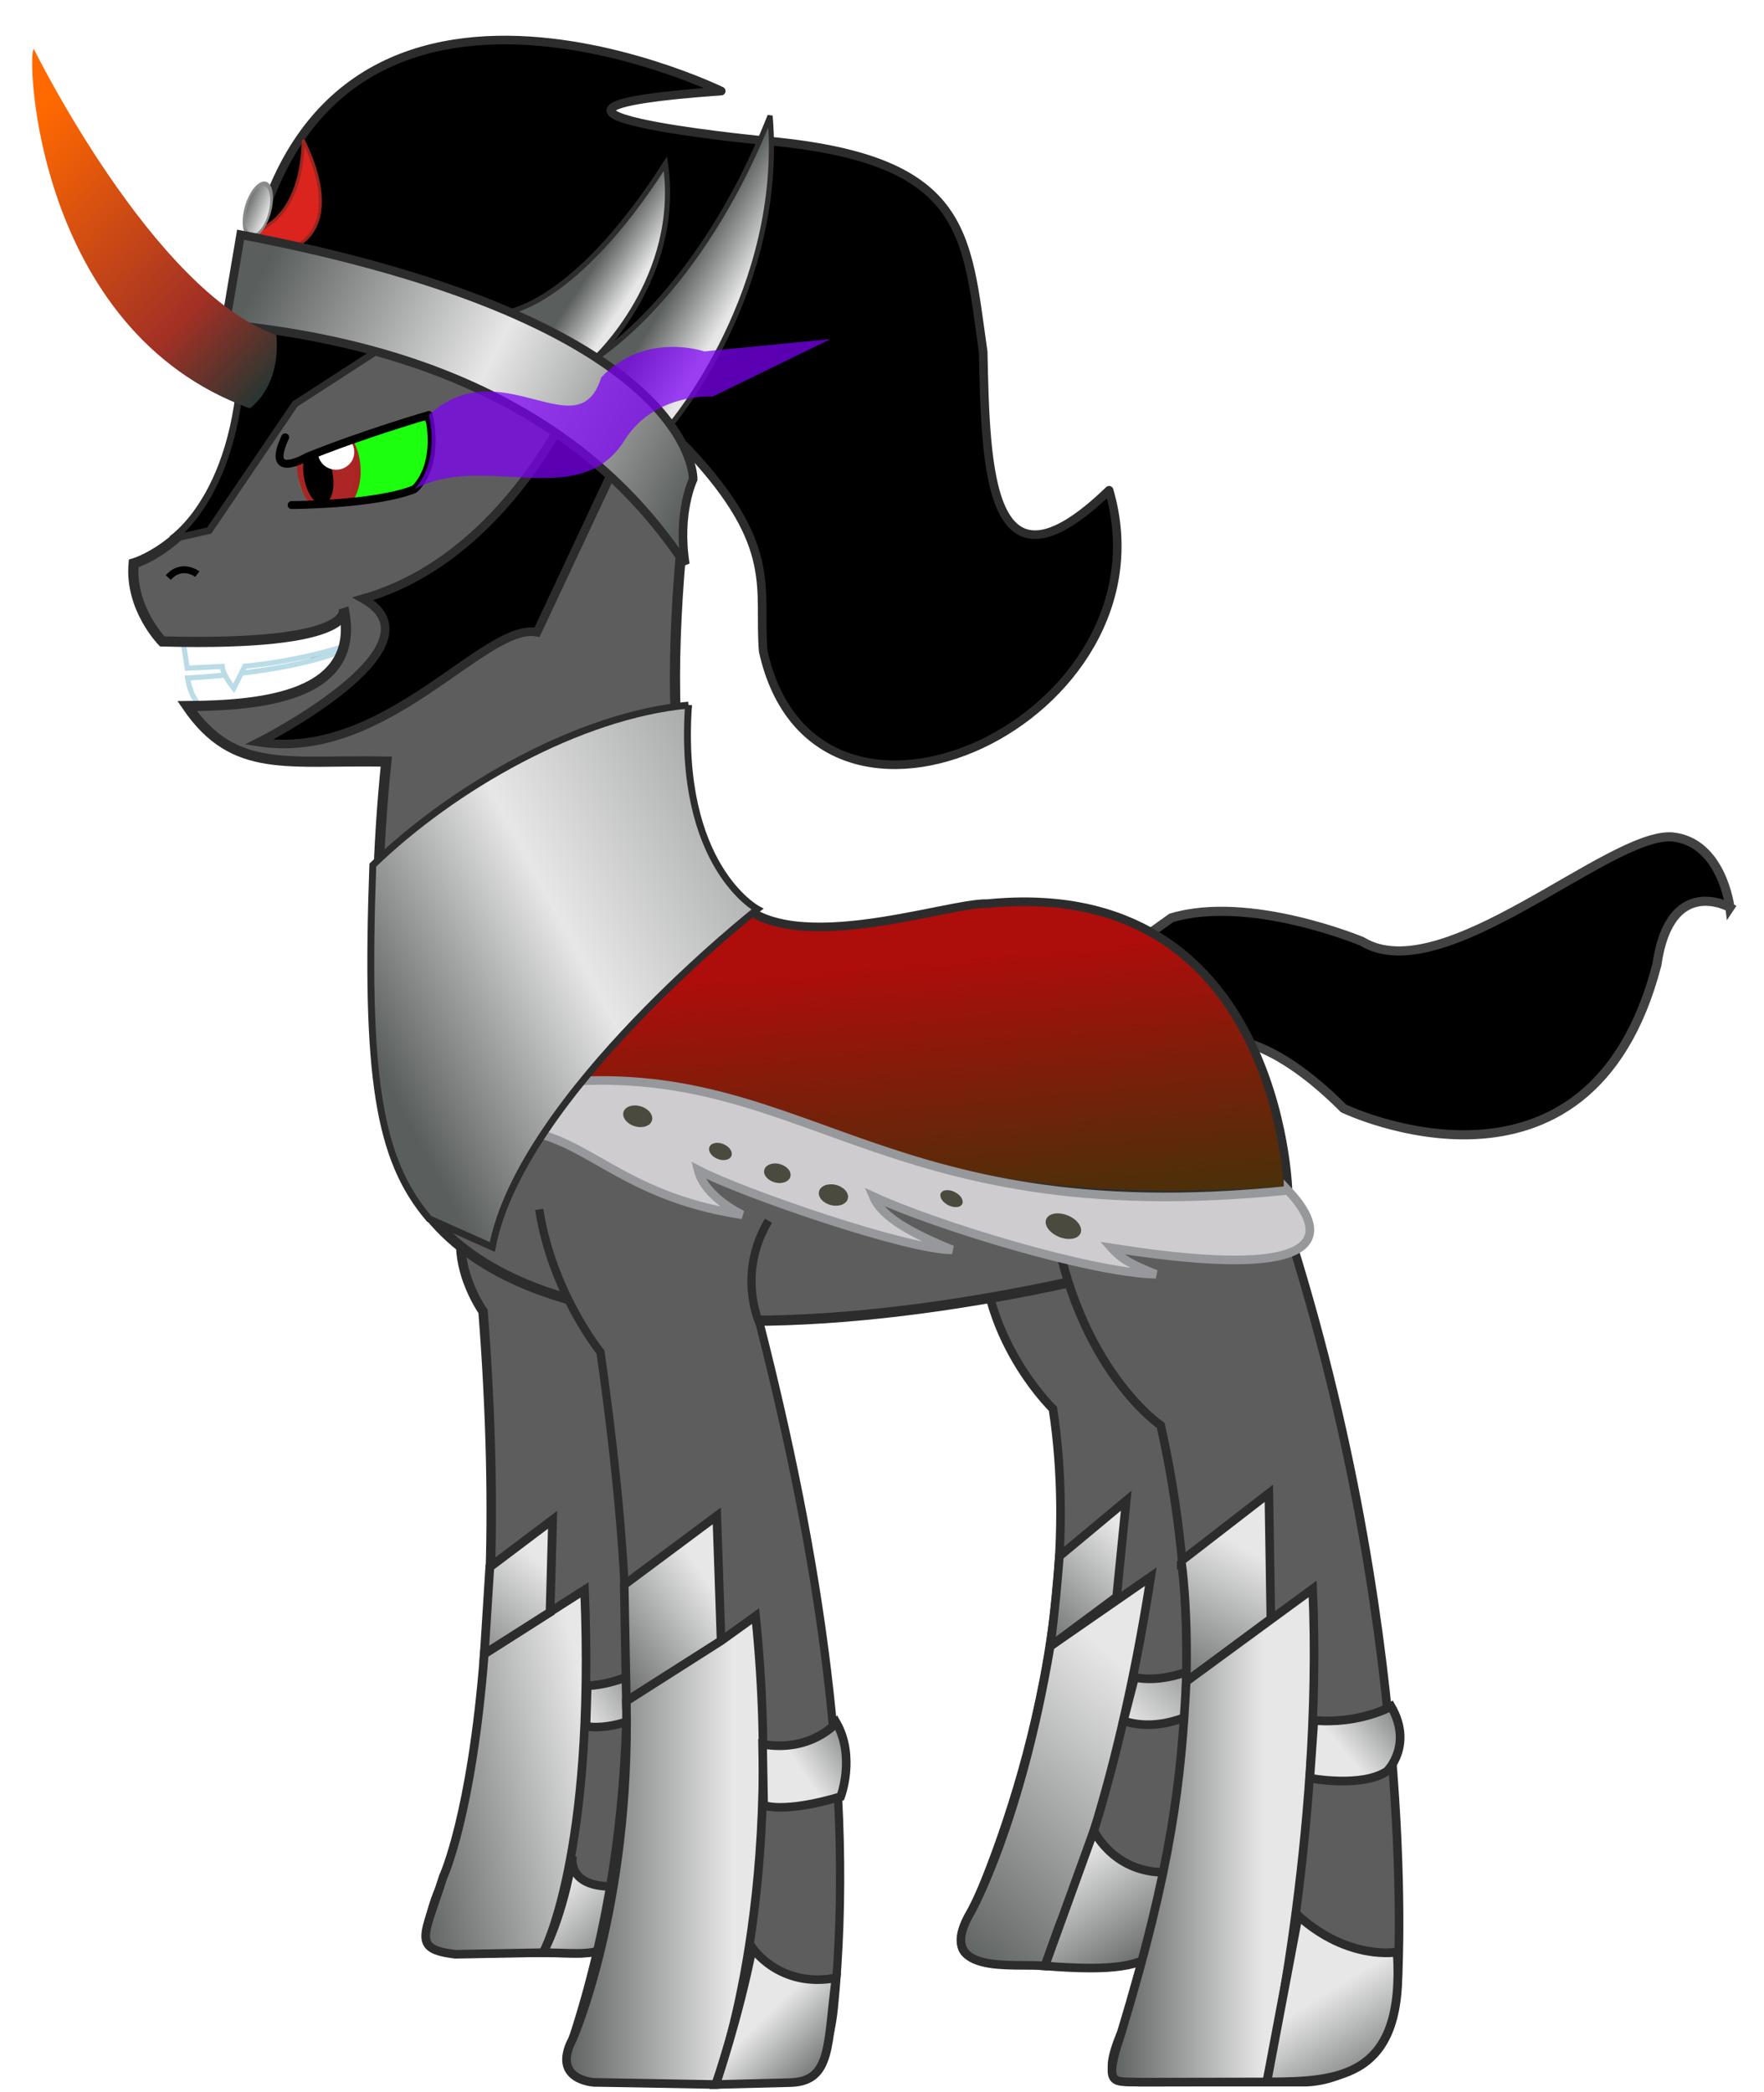 <?xml version="1.0" encoding="UTF-8" standalone="no"?>
<!-- Created with Inkscape (http://www.inkscape.org/) -->

<svg
   xmlns:osb="http://www.openswatchbook.org/uri/2009/osb"
   xmlns:dc="http://purl.org/dc/elements/1.1/"
   xmlns:cc="http://creativecommons.org/ns#"
   xmlns:rdf="http://www.w3.org/1999/02/22-rdf-syntax-ns#"
   xmlns:svg="http://www.w3.org/2000/svg"
   xmlns="http://www.w3.org/2000/svg"
   xmlns:xlink="http://www.w3.org/1999/xlink"
   xmlns:sodipodi="http://sodipodi.sourceforge.net/DTD/sodipodi-0.dtd"
   xmlns:inkscape="http://www.inkscape.org/namespaces/inkscape"
   width="1024"
   height="1214"
   viewBox="0 0 270.933 321.204"
   version="1.1"
   id="svg8"
   inkscape:version="0.92.2 2405546, 2018-03-11"
   sodipodi:docname="Sombra-SideView.svg"
   inkscape:export-filename="/home/voldracarno/Schreibtisch/Cache/Git/Mlp-Anim-02/Ponys/King-Sombra/Export/Sombra-SideView.png"
   inkscape:export-xdpi="158.15486"
   inkscape:export-ydpi="158.15486">
  <title
     id="title817">King Sombra</title>
  <defs
     id="defs2">
    <linearGradient
       inkscape:collect="always"
       id="Neck-Armor">
      <stop
         style="stop-color:#5a5e5d;stop-opacity:1"
         offset="0"
         id="stop1023" />
      <stop
         id="stop1025"
         offset="0.321"
         style="stop-color:#e7e7e7;stop-opacity:1" />
      <stop
         style="stop-color:#5a5e5d;stop-opacity:1"
         offset="1"
         id="stop1027" />
    </linearGradient>
    <linearGradient
       id="Clothes-RedPart"
       inkscape:collect="always">
      <stop
         id="stop948"
         offset="0"
         style="stop-color:#483109;stop-opacity:1" />
      <stop
         id="stop952"
         offset="1"
         style="stop-color:#ad0d0b;stop-opacity:1" />
    </linearGradient>
    <linearGradient
       id="Crone"
       inkscape:collect="always">
      <stop
         id="stop928"
         offset="0"
         style="stop-color:#5a5e5d;stop-opacity:1" />
      <stop
         style="stop-color:#e7e7e7;stop-opacity:1"
         offset="0.5"
         id="stop934" />
      <stop
         id="stop930"
         offset="1"
         style="stop-color:#5a5e5d;stop-opacity:1" />
    </linearGradient>
    <linearGradient
       inkscape:collect="always"
       id="Leg-Armor">
      <stop
         style="stop-color:#5a5e5d;stop-opacity:1"
         offset="0"
         id="stop867" />
      <stop
         style="stop-color:#e7e7e7;stop-opacity:1"
         offset="1"
         id="stop869" />
    </linearGradient>
    <linearGradient
       inkscape:collect="always"
       id="Horn">
      <stop
         style="stop-color:#283632;stop-opacity:1"
         offset="0"
         id="stop843" />
      <stop
         id="stop851"
         offset="0.299"
         style="stop-color:#a13025;stop-opacity:1" />
      <stop
         style="stop-color:#ff6900;stop-opacity:1"
         offset="1"
         id="stop845" />
    </linearGradient>
    <linearGradient
       id="linearGradient833"
       osb:paint="solid">
      <stop
         style="stop-color:#5e5d5e;stop-opacity:1;"
         offset="0"
         id="stop831" />
    </linearGradient>
    <linearGradient
       inkscape:collect="always"
       xlink:href="#Horn"
       id="linearGradient849"
       x1="36.519"
       y1="58.285"
       x2="-0.194"
       y2="17.565"
       gradientUnits="userSpaceOnUse"
       gradientTransform="rotate(-4.459,36.642,-21.919)" />
    <linearGradient
       inkscape:collect="always"
       xlink:href="#Leg-Armor"
       id="linearGradient873"
       x1="88.04"
       y1="283.647"
       x2="114.134"
       y2="283.647"
       gradientUnits="userSpaceOnUse"
       gradientTransform="translate(-1.693,0.187)" />
    <linearGradient
       inkscape:collect="always"
       xlink:href="#Leg-Armor"
       id="linearGradient881"
       x1="94.104"
       y1="259.562"
       x2="113.122"
       y2="246.744"
       gradientUnits="userSpaceOnUse"
       gradientTransform="translate(-1.693,0.187)" />
    <linearGradient
       inkscape:collect="always"
       xlink:href="#Leg-Armor"
       id="linearGradient872"
       x1="160.175"
       y1="281.538"
       x2="183.791"
       y2="281.538"
       gradientUnits="userSpaceOnUse"
       gradientTransform="translate(10.286)" />
    <linearGradient
       inkscape:collect="always"
       xlink:href="#Leg-Armor"
       id="linearGradient880"
       x1="167.654"
       y1="260.927"
       x2="180.522"
       y2="237.528"
       gradientUnits="userSpaceOnUse"
       gradientTransform="translate(10.286)" />
    <linearGradient
       inkscape:collect="always"
       xlink:href="#Leg-Armor"
       id="linearGradient1092"
       x1="52.765"
       y1="259.37"
       x2="68.378"
       y2="240.263"
       gradientUnits="userSpaceOnUse"
       gradientTransform="matrix(0.998,0,0,1.033,13.321,-9.652)" />
    <linearGradient
       inkscape:collect="always"
       xlink:href="#Leg-Armor"
       id="linearGradient1100"
       x1="136.244"
       y1="239.658"
       x2="124.783"
       y2="247.455"
       gradientUnits="userSpaceOnUse"
       gradientTransform="translate(-1.693,24.391)" />
    <linearGradient
       inkscape:collect="always"
       xlink:href="#Leg-Armor"
       id="linearGradient1110"
       gradientUnits="userSpaceOnUse"
       x1="207.583"
       y1="259.735"
       x2="196.223"
       y2="269.083"
       gradientTransform="translate(10.286)" />
    <linearGradient
       inkscape:collect="always"
       xlink:href="#Leg-Armor"
       id="linearGradient1120"
       gradientUnits="userSpaceOnUse"
       x1="131.09"
       y1="293.599"
       x2="121.133"
       y2="283.387"
       gradientTransform="translate(-1.693,24.391)" />
    <linearGradient
       inkscape:collect="always"
       xlink:href="#Leg-Armor"
       id="linearGradient1128"
       x1="205.048"
       y1="321.96"
       x2="194.647"
       y2="305.25"
       gradientUnits="userSpaceOnUse"
       gradientTransform="translate(10.286)" />
    <linearGradient
       inkscape:collect="always"
       xlink:href="#Leg-Armor"
       id="linearGradient1162"
       gradientUnits="userSpaceOnUse"
       x1="46.116"
       y1="279.469"
       x2="78.886"
       y2="271.975"
       gradientTransform="translate(13.159,-1.228)" />
    <linearGradient
       inkscape:collect="always"
       xlink:href="#Leg-Armor"
       id="linearGradient1172"
       x1="91.133"
       y1="256.417"
       x2="76.843"
       y2="266.311"
       gradientUnits="userSpaceOnUse"
       gradientTransform="translate(13.159,-1.228)" />
    <linearGradient
       inkscape:collect="always"
       xlink:href="#Leg-Armor"
       id="linearGradient1182"
       x1="86.458"
       y1="303.252"
       x2="74.241"
       y2="289.776"
       gradientUnits="userSpaceOnUse"
       gradientTransform="translate(13.159,-1.228)" />
    <linearGradient
       inkscape:collect="always"
       xlink:href="#Leg-Armor"
       id="linearGradient4907"
       x1="156.244"
       y1="303.244"
       x2="144.511"
       y2="284.937"
       gradientUnits="userSpaceOnUse"
       gradientTransform="translate(21.953,-1.228)" />
    <linearGradient
       inkscape:collect="always"
       xlink:href="#Leg-Armor"
       id="linearGradient4915"
       x1="117.173"
       y1="295.187"
       x2="152.31"
       y2="258.787"
       gradientUnits="userSpaceOnUse"
       gradientTransform="translate(21.953,-1.228)" />
    <linearGradient
       inkscape:collect="always"
       xlink:href="#Leg-Armor"
       id="linearGradient4925"
       gradientUnits="userSpaceOnUse"
       x1="132.687"
       y1="251.983"
       x2="149.277"
       y2="235.013"
       gradientTransform="translate(21.953,-1.228)" />
    <linearGradient
       inkscape:collect="always"
       xlink:href="#Leg-Armor"
       id="linearGradient4933"
       x1="165.835"
       y1="248.795"
       x2="150.595"
       y2="265.463"
       gradientUnits="userSpaceOnUse"
       gradientTransform="translate(21.953,-1.228)" />
    <filter
       inkscape:collect="always"
       style="color-interpolation-filters:sRGB"
       id="filter967"
       x="-0.05"
       width="1.1"
       y="-0.092"
       height="1.183">
      <feGaussianBlur
         inkscape:collect="always"
         stdDeviation="1.121"
         id="feGaussianBlur969" />
    </filter>
    <linearGradient
       inkscape:collect="always"
       xlink:href="#Neck-Armor"
       id="linearGradient924"
       x1="46.144"
       y1="160.38"
       x2="142.514"
       y2="109.234"
       gradientUnits="userSpaceOnUse"
       gradientTransform="translate(10.286)" />
    <linearGradient
       inkscape:collect="always"
       xlink:href="#Clothes-RedPart"
       id="linearGradient946"
       x1="152.301"
       y1="185.883"
       x2="148.626"
       y2="146.089"
       gradientUnits="userSpaceOnUse"
       gradientTransform="translate(10.286)" />
    <linearGradient
       inkscape:collect="always"
       xlink:href="#Crone"
       id="linearGradient937"
       x1="40.349"
       y1="42.09"
       x2="106.45"
       y2="76.192"
       gradientUnits="userSpaceOnUse" />
    <linearGradient
       inkscape:collect="always"
       xlink:href="#Leg-Armor"
       id="linearGradient1040"
       x1="105.012"
       y1="41.438"
       x2="113.103"
       y2="46.25"
       gradientUnits="userSpaceOnUse" />
    <linearGradient
       gradientTransform="rotate(-8.032,41.838,155.034)"
       inkscape:collect="always"
       xlink:href="#Leg-Armor"
       id="linearGradient1040-5"
       x1="111.07"
       y1="43.828"
       x2="116.366"
       y2="48.501"
       gradientUnits="userSpaceOnUse" />
    <linearGradient
       inkscape:collect="always"
       xlink:href="#Leg-Armor"
       id="linearGradient1101"
       x1="47.655"
       y1="60.74"
       x2="52.891"
       y2="65.209"
       gradientUnits="userSpaceOnUse" />
  </defs>
  <sodipodi:namedview
     id="base"
     pagecolor="#ffffff"
     bordercolor="#666666"
     borderopacity="1.0"
     inkscape:pageopacity="0.0"
     inkscape:pageshadow="2"
     inkscape:zoom="0.29866157"
     inkscape:cx="110.05018"
     inkscape:cy="841.97653"
     inkscape:document-units="px"
     inkscape:current-layer="layer4"
     showgrid="false"
     units="px"
     inkscape:showpageshadow="false"
     inkscape:window-width="1366"
     inkscape:window-height="703"
     inkscape:window-x="0"
     inkscape:window-y="0"
     inkscape:window-maximized="1"
     objecttolerance="4"
     showguides="false" />
  <g
     inkscape:groupmode="layer"
     id="layer3"
     inkscape:label="Tail"
     style="display:inline">
    <path
       style="fill:#000000;fill-opacity:1;stroke:#424242;stroke-width:1.4;stroke-linecap:butt;stroke-linejoin:miter;stroke-miterlimit:4;stroke-dasharray:none;stroke-opacity:1"
       d="m 265.701,139.332 c 0,0 -9.22,-5.211 -11.225,8.819 -10.423,40.088 -48.106,22.049 -48.106,22.049 -13.229,-13.229 -20.445,-10.423 -20.445,-10.423 l -4.811,1.604 -6.815,-16.436 5.612,-4.009 c 12.027,-3.608 29.265,3.608 29.265,3.608 12.427,7.617 38.084,-16.837 47.705,-16.035 7.617,0.802 8.819,10.824 8.819,10.824 z"
       id="path826"
       inkscape:connector-curvature="0"
       sodipodi:nodetypes="cccccccccc" />
  </g>
  <g
     inkscape:groupmode="layer"
     id="layer22"
     inkscape:label="Forehoof-Right"
     style="display:inline">
    <g
       inkscape:groupmode="layer"
       id="layer9"
       inkscape:label="VHR"
       style="display:inline">
      <path
         style="fill:#5e5d5e;fill-opacity:1;stroke:#2d2c2d;stroke-width:1.452;stroke-linecap:butt;stroke-linejoin:miter;stroke-miterlimit:4;stroke-dasharray:none;stroke-opacity:1"
         d="m 100.525,189.767 c -1.071,7.8 -5.496,10.261 -5.264,14.67 7.049,64.414 0.852,88.151 0.852,88.151 -1.117,5.587 -2.354,7.259 -7.718,7.259 l -18.499,-0.223 c -3.582,-0.261 -5.184,-2.481 -2.644,-8.87 0,0 12.029,-23.941 6.941,-89.387 0,0 -5.442,-7.595 -2.634,-15.004"
         id="path883"
         inkscape:connector-curvature="0"
         sodipodi:nodetypes="cccccccc" />
    </g>
    <g
       inkscape:groupmode="layer"
       id="layer10"
       inkscape:label="VHRA"
       style="display:inline;opacity:1">
      <path
         style="fill:url(#linearGradient1162);fill-opacity:1;stroke:#2d2c2d;stroke-width:1.323;stroke-linecap:butt;stroke-linejoin:miter;stroke-miterlimit:4;stroke-dasharray:none;stroke-opacity:1"
         d="m 74.384,253.955 15.397,-9.836 c 1.682,40.987 -6.353,55.705 -6.353,55.705 l -13.533,0.247 c -6.706,-0.835 -4.726,-2.742 -1.821,-11.905 0,0 4.379,-9.363 6.309,-34.211 z"
         id="path1074"
         inkscape:connector-curvature="0"
         sodipodi:nodetypes="ccccccc" />
      <path
         style="fill:url(#linearGradient1092);fill-opacity:1;stroke:#2d2c2d;stroke-width:1.343;stroke-linecap:butt;stroke-linejoin:miter;stroke-miterlimit:4;stroke-dasharray:none;stroke-opacity:1"
         d="m 84.486,247.544 0.387,-14.191 -9.644,7.267 -0.844,13.336 z"
         id="path1084"
         inkscape:connector-curvature="0"
         sodipodi:nodetypes="ccccc" />
      <path
         style="fill:url(#linearGradient1172);fill-opacity:1;stroke:#2d2c2d;stroke-width:1.323;stroke-linecap:butt;stroke-linejoin:miter;stroke-miterlimit:4;stroke-dasharray:none;stroke-opacity:1"
         d="m 90.192,258.845 c 4.601,-0.164 9.063,-2.737 9.063,-2.737 1.348,3.78 -0.049,6.982 -0.049,6.982 0,0 -4.603,2.65 -9.204,1.993 z"
         id="path1164"
         inkscape:connector-curvature="0"
         sodipodi:nodetypes="ccccc" />
      <path
         style="fill:url(#linearGradient1182);fill-opacity:1;stroke:#2d2c2d;stroke-width:1.323;stroke-linecap:butt;stroke-linejoin:miter;stroke-miterlimit:4;stroke-dasharray:none;stroke-opacity:1"
         d="m 87.933,284.972 c 0,0 -1.233,5.801 8.627,4.487 -1.121,12.185 -4.738,10.398 -13.131,10.365 0,0 3.025,-5.484 4.504,-14.852 z"
         id="path1174"
         inkscape:connector-curvature="0"
         sodipodi:nodetypes="cccc" />
    </g>
  </g>
  <g
     inkscape:groupmode="layer"
     id="layer21"
     inkscape:label="Backhoof-Right"
     style="display:inline">
    <g
       inkscape:groupmode="layer"
       id="layer11"
       inkscape:label="HHR"
       style="display:inline">
      <path
         style="opacity:1;fill:#5e5d5e;fill-opacity:1;stroke:#2d2c2d;stroke-width:1.323;stroke-linecap:butt;stroke-linejoin:miter;stroke-miterlimit:4;stroke-dasharray:none;stroke-opacity:1"
         d="m 181.794,178.453 c 10.248,69.275 -2.858,117.631 -2.858,117.631 -1.294,5.752 -5.013,4.787 -5.013,4.787 l -22.165,-0.184 c 0,0 -7.127,1.148 -2.589,-6.882 0,0 18.467,-38.825 12.552,-77.485 0,0 -14.379,-13.846 -9.942,-32.909"
         id="path4888"
         inkscape:connector-curvature="0"
         sodipodi:nodetypes="ccccccc" />
    </g>
    <g
       inkscape:groupmode="layer"
       id="layer12"
       inkscape:label="HHRA"
       style="display:inline;opacity:1">
      <path
         style="fill:url(#linearGradient4915);fill-opacity:1;stroke:#2d2c2d;stroke-width:1.323;stroke-linecap:butt;stroke-linejoin:miter;stroke-miterlimit:4;stroke-dasharray:none;stroke-opacity:1"
         d="m 161.296,252.783 15.462,-10.702 c -5.587,35.826 -13.989,53.396 -13.989,53.396 l -2.281,6.386 c -4.79,-0.456 -17.274,1.598 -11.32,-8.406 0,0 7.586,-13.579 12.127,-40.674 z"
         id="path4893"
         inkscape:connector-curvature="0"
         sodipodi:nodetypes="cccccc" />
      <path
         style="fill:url(#linearGradient4925);fill-opacity:1;stroke:#2d2c2d;stroke-width:1.323;stroke-linecap:butt;stroke-linejoin:miter;stroke-miterlimit:4;stroke-dasharray:none;stroke-opacity:1"
         d="m 171.5,245.203 1.479,-14.79 -10.267,8.543 c -0.684,8.895 -1.415,13.827 -1.415,13.827 z"
         id="path4895"
         inkscape:connector-curvature="0"
         sodipodi:nodetypes="ccccc" />
      <path
         style="fill:url(#linearGradient4933);fill-opacity:1;stroke:#2d2c2d;stroke-width:1.323;stroke-linecap:butt;stroke-linejoin:miter;stroke-miterlimit:4;stroke-dasharray:none;stroke-opacity:1"
         d="m 174.263,257.559 c 5.479,1.069 10.896,-2.158 10.896,-2.158 1.871,4.276 -0.657,7.057 -0.657,7.057 0,0 -5.807,3.781 -11.954,1.777 z"
         id="path4897"
         inkscape:connector-curvature="0"
         sodipodi:nodetypes="ccccc" />
      <path
         style="fill:url(#linearGradient4907);fill-opacity:1;stroke:#2d2c2d;stroke-width:1.323;stroke-linecap:butt;stroke-linejoin:miter;stroke-miterlimit:4;stroke-dasharray:none;stroke-opacity:1"
         d="m 168.008,281.09 c 0,0 3.412,7.366 12.632,6.297 -1.848,11.319 0.722,16.161 -20.151,14.475 z"
         id="path4899"
         inkscape:connector-curvature="0"
         sodipodi:nodetypes="cccc" />
    </g>
  </g>
  <g
     inkscape:groupmode="layer"
     id="layer1"
     inkscape:label="Mouth"
     style="display:inline">
    <g
       inkscape:groupmode="layer"
       id="layer15"
       inkscape:label="Mouth-BG"
       style="display:inline">
      <path
         style="fill:#550000;stroke:#2d2c2d;stroke-width:0.794;stroke-linecap:butt;stroke-linejoin:miter;stroke-miterlimit:4;stroke-dasharray:none;stroke-opacity:1"
         d="m 44.938,96.077 c 9.955,3.406 -5.162,14.658 -5.162,14.658 0,0 13.512,-1.128 15.481,-20.211 0,0 -4.294,3.981 -10.319,5.553 z"
         id="path4944"
         inkscape:connector-curvature="0"
         sodipodi:nodetypes="cccc" />
    </g>
    <g
       inkscape:groupmode="layer"
       id="layer14"
       inkscape:label="Teeth-Downside"
       style="display:inline;opacity:1">
      <path
         style="fill:#ffffff;fill-opacity:1;stroke:#badce6;stroke-width:0.794;stroke-linecap:butt;stroke-linejoin:miter;stroke-miterlimit:4;stroke-dasharray:none;stroke-opacity:1"
         d="m 31.268,108.678 c -2.015,-1.074 -2.459,-4.58 -2.459,-4.58 0,0 21.913,-0.973 27.957,-6.681 -1.612,10.745 -12.142,11.796 -12.142,11.796 z"
         id="path4941"
         inkscape:connector-curvature="0"
         sodipodi:nodetypes="ccccc" />
    </g>
    <g
       inkscape:groupmode="layer"
       id="layer13"
       inkscape:label="Teeth-Upper"
       style="display:inline;opacity:1">
      <path
         style="fill:#ffffff;fill-opacity:1;stroke:#badce6;stroke-width:0.794;stroke-linecap:butt;stroke-linejoin:miter;stroke-miterlimit:4;stroke-dasharray:none;stroke-opacity:1"
         d="m 27.881,96.982 0.881,5.612 5.372,-0.267 c 0.095,1.328 1.769,3.357 1.769,3.357 l 1.705,-3.399 c 6.828,-0.569 17.775,-3.06 20.43,-5.525 0,0 1.364,-3.35 1.08,-7.143 -6.259,8.819 -31.237,7.365 -31.237,7.365 z"
         id="path4936"
         inkscape:connector-curvature="0"
         sodipodi:nodetypes="cccccccc" />
    </g>
  </g>
  <g
     inkscape:groupmode="layer"
     id="layer2"
     inkscape:label="Body"
     style="display:inline">
    <path
       style="opacity:1;fill:#5e5d5e;fill-opacity:1;stroke:#2d2c2d;stroke-width:1.565;stroke-linecap:butt;stroke-linejoin:miter;stroke-miterlimit:4;stroke-dasharray:none;stroke-opacity:1"
       d="m 58.793,166.864 c 3.082,58.996 116.391,29.697 137.978,20.623 -3.41,-53.716 -36.922,-48.348 -49.263,-46.834 -19.141,2.349 -49.587,20.339 -42.899,-55.971 2.747,-39.539 -53.311,-34.199 -67.464,-34.877 2.405,31.269 -16.619,36.711 -16.619,36.711 -0.612,6.882 4.4,11.976 4.4,11.976 30.467,0.802 27.846,-5.059 27.846,-5.059 2.943,13.571 -12.6,14.899 -24.034,14.987 7.204,10.552 15.467,8.209 30.594,8.519 -2.806,27.26 -0.54,49.924 -0.54,49.924 z"
       id="path823"
       inkscape:connector-curvature="0"
       sodipodi:nodetypes="ccscccccccc" />
  </g>
  <g
     inkscape:groupmode="layer"
     id="layer19"
     inkscape:label="Backhoof-Left"
     style="display:inline">
    <g
       inkscape:groupmode="layer"
       id="layer7"
       inkscape:label="HHL"
       style="display:inline">
      <path
         style="fill:#5e5d5e;fill-opacity:1;stroke:#2d2c2d;stroke-width:1.323;stroke-linecap:butt;stroke-linejoin:miter;stroke-miterlimit:4;stroke-dasharray:none;stroke-opacity:1"
         d="m 196.445,184.547 c 21.466,64.648 18.27,118.685 18.27,118.685 -0.499,16.973 -14.477,16.474 -14.477,16.474 h -25.21 c -2.874,-0.059 -6.248,0.433 -2.746,-7.738 0,0 17.722,-40.936 5.991,-93.103 0,0 -12.764,-8.601 -16.508,-31.814"
         id="path851"
         inkscape:connector-curvature="0"
         sodipodi:nodetypes="ccccccc" />
    </g>
    <g
       inkscape:groupmode="layer"
       id="layer8"
       inkscape:label="HHLA"
       style="display:inline">
      <path
         style="opacity:1;fill:url(#linearGradient880);fill-opacity:1;stroke:#2d2c2d;stroke-width:1.323;stroke-linecap:butt;stroke-linejoin:miter;stroke-miterlimit:4;stroke-dasharray:none;stroke-opacity:1"
         d="m 181.424,239.688 13.459,-10.4 0.306,19.27 -13,9.635 c 0.306,-11.929 -0.765,-18.506 -0.765,-18.506 z"
         id="path855"
         inkscape:connector-curvature="0"
         sodipodi:nodetypes="ccccc" />
      <path
         style="opacity:1;fill:url(#linearGradient872);fill-opacity:1;stroke:#2d2c2d;stroke-width:1.323;stroke-linecap:butt;stroke-linejoin:miter;stroke-miterlimit:4;stroke-dasharray:none;stroke-opacity:1"
         d="m 182.189,258.194 19.423,-14.223 c 1.682,37.623 -7.035,75.704 -7.035,75.704 l -19.55,0.032 c -3.891,-0.195 -5.693,0.949 -2.855,-7.449 7.794,-25.739 9.253,-38.77 10.017,-54.064 z"
         id="path857"
         inkscape:connector-curvature="0"
         sodipodi:nodetypes="ccccccc" />
      <path
         style="opacity:1;fill:url(#linearGradient1110);fill-opacity:1;stroke:#2d2c2d;stroke-width:1.337;stroke-linecap:butt;stroke-linejoin:miter;stroke-miterlimit:4;stroke-dasharray:none;stroke-opacity:1"
         d="m 201.796,264.158 c 7.028,0.612 11.87,-2.141 11.87,-2.141 3.436,5.965 -0.625,9.941 -0.625,9.941 -3.904,2.6 -11.87,1.071 -11.87,1.071 z"
         id="path860"
         inkscape:connector-curvature="0"
         sodipodi:nodetypes="ccccc" />
      <path
         style="opacity:1;fill:url(#linearGradient1128);fill-opacity:1;stroke:#2d2c2d;stroke-width:1.343;stroke-linecap:butt;stroke-linejoin:miter;stroke-miterlimit:4;stroke-dasharray:none;stroke-opacity:1"
         d="m 199.386,294.142 c 7.762,6.986 15.214,5.589 15.214,5.589 1.242,19.251 -8.69,19.919 -20.023,19.944 z"
         id="path862"
         inkscape:connector-curvature="0"
         sodipodi:nodetypes="cccc" />
    </g>
  </g>
  <g
     inkscape:groupmode="layer"
     id="layer35"
     inkscape:label="Clothes"
     style="display:inline">
    <g
       inkscape:groupmode="layer"
       id="layer36"
       inkscape:label="Red-Part"
       style="display:inline">
      <path
         style="fill:url(#linearGradient946);fill-opacity:1;stroke:#2d2c2d;stroke-width:1.323;stroke-linecap:butt;stroke-linejoin:miter;stroke-miterlimit:4;stroke-dasharray:none;stroke-opacity:1"
         d="m 112.521,137.266 c 7.197,10.583 32.808,1.27 39.158,1.482 44.873,-4.445 46.143,44.027 46.143,44.027 -70.273,5.292 -71.12,-20.532 -114.935,-16.298 z"
         id="path938"
         inkscape:connector-curvature="0"
         sodipodi:nodetypes="ccccc" />
    </g>
    <g
       inkscape:groupmode="layer"
       id="layer37"
       inkscape:label="White-Part"
       style="display:inline">
      <path
         style="fill:#cecccf;fill-opacity:1;stroke:#96989c;stroke-width:1.323;stroke-linecap:butt;stroke-linejoin:miter;stroke-miterlimit:4;stroke-dasharray:none;stroke-opacity:1"
         d="m 197.823,182.774 c -64.135,6.562 -74.083,-21.167 -114.935,-16.298 l -4.433,6.99 c 11.327,0.352 16.089,10.098 35.562,13.061 0,0 -5.741,-2.642 -6.799,-6.876 6.789,3.53 32.04,12.258 39.025,12.258 -7.832,-3.175 -11.065,-5.656 -12.124,-8.196 9.63,4.45 33.472,11.733 43.42,11.945 -3.175,-1.27 -5.121,-2.137 -6.814,-4.042 38.735,6.138 31.002,-4.681 27.098,-8.843 z"
         id="path959"
         inkscape:connector-curvature="0"
         sodipodi:nodetypes="cccccccccc" />
      <ellipse
         style="opacity:1;fill:#4a4a3f;fill-opacity:1;fill-rule:nonzero;stroke:none;stroke-width:1.058;stroke-linecap:round;stroke-linejoin:round;stroke-miterlimit:4;stroke-dasharray:none;stroke-opacity:1;paint-order:normal"
         id="path942"
         cx="143.08"
         cy="136.014"
         rx="2.281"
         ry="1.597"
         transform="rotate(16.704)" />
      <ellipse
         style="display:inline;opacity:1;fill:#4a4a3f;fill-opacity:1;fill-rule:nonzero;stroke:none;stroke-width:0.828;stroke-linecap:round;stroke-linejoin:round;stroke-miterlimit:4;stroke-dasharray:none;stroke-opacity:1;paint-order:normal"
         id="path942-3"
         cx="179.659"
         cy="114.735"
         rx="1.817"
         ry="1.226"
         transform="matrix(0.909,0.417,-0.459,0.888,0,0)" />
      <ellipse
         style="display:inline;opacity:1;fill:#4a4a3f;fill-opacity:1;fill-rule:nonzero;stroke:none;stroke-width:0.963;stroke-linecap:round;stroke-linejoin:round;stroke-miterlimit:4;stroke-dasharray:none;stroke-opacity:1;paint-order:normal"
         id="path942-3-6"
         cx="159.452"
         cy="145.115"
         rx="2.068"
         ry="1.459"
         transform="matrix(0.969,0.247,-0.242,0.97,0,0)" />
      <ellipse
         style="display:inline;opacity:1;fill:#4a4a3f;fill-opacity:1;fill-rule:nonzero;stroke:none;stroke-width:1.058;stroke-linecap:round;stroke-linejoin:round;stroke-miterlimit:4;stroke-dasharray:none;stroke-opacity:1;paint-order:normal"
         id="path942-3-6-7"
         cx="168.984"
         cy="146.626"
         rx="2.281"
         ry="1.597"
         transform="rotate(14.151)" />
      <ellipse
         style="display:inline;opacity:1;fill:#4a4a3f;fill-opacity:1;fill-rule:nonzero;stroke:none;stroke-width:0.799;stroke-linecap:round;stroke-linejoin:round;stroke-miterlimit:4;stroke-dasharray:none;stroke-opacity:1;paint-order:normal"
         id="path942-3-6-7-5"
         cx="223.788"
         cy="89.249"
         rx="1.838"
         ry="1.13"
         transform="matrix(0.872,0.489,-0.549,0.836,0,0)" />
      <ellipse
         style="display:inline;opacity:1;fill:#4a4a3f;fill-opacity:1;fill-rule:nonzero;stroke:none;stroke-width:1.248;stroke-linecap:round;stroke-linejoin:round;stroke-miterlimit:4;stroke-dasharray:none;stroke-opacity:1;paint-order:normal"
         id="path942-3-6-7-5-3"
         cx="228.419"
         cy="108.074"
         rx="2.843"
         ry="1.78"
         transform="matrix(0.918,0.397,-0.429,0.903,0,0)" />
    </g>
  </g>
  <g
     inkscape:groupmode="layer"
     id="layer34"
     inkscape:label="Neck-Armor"
     style="display:inline">
    <path
       style="fill:url(#linearGradient924);fill-opacity:1;stroke:#2d2c2d;stroke-width:1.058;stroke-linecap:butt;stroke-linejoin:miter;stroke-miterlimit:4;stroke-dasharray:none;stroke-opacity:1"
       d="m 105.748,108.267 c -16.757,1.538 -36.166,12.632 -48.489,24.57 -1.171,32.434 0.848,45.169 8.662,54.31 l 9.69,4.327 c 4.461,-23.367 40.72,-51.881 40.72,-51.881 0,0 -12.277,-6.562 -10.583,-31.327 z"
       id="path913"
       inkscape:connector-curvature="0"
       sodipodi:nodetypes="cccccc" />
  </g>
  <g
     inkscape:groupmode="layer"
     id="layer30"
     inkscape:label="Mane-Back"
     style="display:inline">
    <path
       style="fill:#000000;fill-opacity:1;stroke:#2d2c2d;stroke-width:1.323;stroke-linecap:butt;stroke-linejoin:round;stroke-miterlimit:4;stroke-dasharray:none;stroke-opacity:1"
       d="m 37.145,49.806 c 6.293,-68.627 73.63,-35.824 73.63,-35.824 -41.365,2.936 5.865,7.543 5.865,7.543 32.125,2.645 31.716,14.075 34.367,32.504 0.391,17.952 0.738,39.242 19.339,21.249 10.203,34.91 -45.072,60.884 -53.122,24.724 -0.801,-9.54 2.529,-15.964 -11.352,-30.801 0,0 -14.774,-17.199 -68.728,-19.395 z"
       id="path6353"
       inkscape:connector-curvature="0"
       sodipodi:nodetypes="cccccccc" />
  </g>
  <g
     inkscape:groupmode="layer"
     id="layer33"
     inkscape:label="Mane-Connector"
     style="display:inline">
    <path
       style="fill:#000000;stroke:#000000;stroke-width:0.265px;stroke-linecap:butt;stroke-linejoin:miter;stroke-opacity:1"
       d="m 92.892,52.753 8.974,3.442 -5.729,8.726 -7.915,-1.936 z"
       id="path1526"
       inkscape:connector-curvature="0"
       sodipodi:nodetypes="ccccc" />
  </g>
  <g
     inkscape:groupmode="layer"
     id="layer32"
     inkscape:label="Mane-Front"
     style="display:inline">
    <path
       style="fill:#000000;fill-opacity:1;stroke:#2d2c2d;stroke-width:1.323;stroke-linecap:butt;stroke-linejoin:miter;stroke-miterlimit:4;stroke-dasharray:none;stroke-opacity:1"
       d="m 89.921,57.471 c 0,0 -10.62,27.741 -34.151,34.463 13.098,7.335 -15.985,22.022 -15.985,22.022 19.547,2.984 34.607,-18.411 42.703,-16.886 L 98.694,62.5"
       id="path972"
       inkscape:connector-curvature="0"
       sodipodi:nodetypes="ccccc" />
  </g>
  <g
     inkscape:groupmode="layer"
     id="layer43"
     inkscape:label="Head-Armor"
     style="display:inline">
    <path
       style="fill:#000000;fill-opacity:1;stroke:#2d2c2d;stroke-width:1.058;stroke-linecap:butt;stroke-linejoin:miter;stroke-miterlimit:4;stroke-dasharray:none;stroke-opacity:1"
       d="M 26.349,82.775 32.13,81.463 45.31,62.037 61.213,51.742 37.145,49.806 C 37.999,75.204 26.349,82.775 26.349,82.775 Z"
       id="path1524"
       inkscape:connector-curvature="0"
       sodipodi:nodetypes="cccccc" />
  </g>
  <g
     inkscape:groupmode="layer"
     id="layer39"
     inkscape:label="Crone"
     style="display:inline">
    <g
       inkscape:groupmode="layer"
       id="layer40"
       inkscape:label="Crone-Ex-01"
       style="display:inline">
      <path
         style="fill:url(#linearGradient1040);fill-opacity:1;stroke:#2d2c2d;stroke-width:0.794;stroke-linecap:butt;stroke-linejoin:miter;stroke-miterlimit:4;stroke-dasharray:none;stroke-opacity:1"
         d="m 103.082,65.146 c 0,0 17.476,-20.515 15.196,-47.362 -10.891,27.607 -26.847,37.231 -26.847,37.231 0,0 6.079,2.786 11.651,10.131 z"
         id="path1032"
         inkscape:connector-curvature="0"
         sodipodi:nodetypes="cccc" />
    </g>
    <g
       inkscape:groupmode="layer"
       id="layer41"
       inkscape:label="Crone-Ex-02"
       style="display:inline">
      <path
         style="fill:url(#linearGradient1040-5);fill-opacity:1;stroke:#2d2c2d;stroke-width:0.794;stroke-linecap:butt;stroke-linejoin:miter;stroke-miterlimit:4;stroke-dasharray:none;stroke-opacity:1"
         d="m 91.431,55.015 c 0,0 13.327,-12.335 10.77,-29.884 -14.365,22.457 -24.978,22.923 -24.978,22.923 0,0 6.398,2.24 14.208,6.961 z"
         id="path1032-9"
         inkscape:connector-curvature="0"
         sodipodi:nodetypes="cccc" />
    </g>
    <g
       inkscape:groupmode="layer"
       id="layer42"
       inkscape:label="Crone-Ex-03"
       style="display:inline">
      <path
         style="fill:#db241e;fill-opacity:1;stroke:#9e241e;stroke-width:0.464;stroke-linecap:butt;stroke-linejoin:miter;stroke-miterlimit:4;stroke-dasharray:none;stroke-opacity:1"
         d="m 45.315,37.823 c 0,0 7.839,-2.72 1.269,-16.321 -0.345,14.6 -9.626,14.54 -9.626,14.54 0,0 3.763,0.281 8.357,1.781 z"
         id="path1032-9-0"
         inkscape:connector-curvature="0"
         sodipodi:nodetypes="cccc" />
      <ellipse
         style="opacity:1;fill:url(#linearGradient1101);fill-opacity:1;fill-rule:nonzero;stroke:#898c8a;stroke-width:0.547;stroke-linecap:round;stroke-linejoin:round;stroke-miterlimit:4;stroke-dasharray:none;stroke-opacity:1;paint-order:normal"
         id="path1093"
         cx="50.509"
         cy="63.538"
         rx="2.699"
         ry="3.671"
         transform="matrix(0.784,-0.62,0,1,0,0)" />
    </g>
    <g
       inkscape:groupmode="layer"
       id="layer38"
       inkscape:label="Crone-Base"
       style="display:inline">
      <path
         style="fill:url(#linearGradient937);fill-opacity:1;stroke:#2d2c2d;stroke-width:1.323;stroke-linecap:butt;stroke-linejoin:miter;stroke-miterlimit:4;stroke-dasharray:none;stroke-opacity:1"
         d="m 34.626,49.806 2.332,-13.764 c 70.302,13.421 69.505,37.56 69.505,37.56 0,0 -2.468,5.055 -1.208,13.035 C 99.374,78.237 82.923,54.426 34.626,49.806 Z"
         id="path929"
         inkscape:connector-curvature="0"
         sodipodi:nodetypes="ccccc" />
    </g>
  </g>
  <g
     inkscape:groupmode="layer"
     id="layer29"
     inkscape:label="Nose"
     style="display:inline">
    <path
       style="fill:none;stroke:#000000;stroke-width:1.058;stroke-linecap:butt;stroke-linejoin:miter;stroke-miterlimit:4;stroke-dasharray:none;stroke-opacity:1"
       d="m 25.851,88.681 c 2.096,-2.358 4.453,-0.524 4.453,-0.524"
       id="path6350"
       inkscape:connector-curvature="0"
       sodipodi:nodetypes="cc" />
  </g>
  <g
     inkscape:groupmode="layer"
     id="layer23"
     inkscape:label="Eye"
     style="display:inline">
    <g
       inkscape:groupmode="layer"
       id="layer24"
       inkscape:label="Eye-BG"
       style="display:inline;opacity:1">
      <ellipse
         style="fill:#1cff0e;fill-opacity:1;stroke:none;stroke-width:1.604;stroke-linecap:butt;stroke-miterlimit:4;stroke-dasharray:none;stroke-opacity:1"
         id="path4601"
         cx="55.382"
         cy="83.633"
         rx="10.705"
         ry="7.616"
         transform="matrix(0.972,-0.235,0.029,1,0,0)" />
    </g>
    <g
       inkscape:groupmode="layer"
       id="layer16"
       inkscape:label="Eye-Redpart"
       style="display:inline">
      <ellipse
         style="opacity:1;fill:#ad2626;fill-opacity:1;stroke:#a82524;stroke-width:0.824;stroke-miterlimit:4;stroke-dasharray:none;stroke-opacity:1"
         id="path889"
         ry="6.719"
         rx="4.46"
         cy="76.467"
         cx="43.686"
         transform="matrix(0.995,-0.098,0.092,0.996,0,0)" />
    </g>
    <g
       inkscape:groupmode="layer"
       id="layer17"
       inkscape:label="Pupill"
       style="display:inline">
      <ellipse
         style="opacity:1;fill:#000000;fill-opacity:1;stroke:#000000;stroke-width:0.794;stroke-miterlimit:4;stroke-dasharray:none;stroke-opacity:1"
         id="path900"
         cx="35.415"
         cy="80.396"
         rx="1.827"
         ry="4.048"
         transform="rotate(-10.038)" />
    </g>
    <g
       inkscape:groupmode="layer"
       id="layer18"
       inkscape:label="Highlight"
       style="display:inline">
      <ellipse
         style="opacity:1;fill:#ffffff;fill-opacity:1;stroke:#ffffff;stroke-width:0.794;stroke-miterlimit:4;stroke-dasharray:none;stroke-opacity:1"
         id="path903"
         cx="56.973"
         cy="65.076"
         rx="2.4"
         ry="2.328"
         transform="rotate(4.562)" />
    </g>
    <g
       inkscape:groupmode="layer"
       id="layer25"
       inkscape:label="Eye-Led"
       style="display:inline">
      <g
         inkscape:groupmode="layer"
         id="layer27"
         inkscape:label="Eye-Led-Upper"
         style="display:inline">
        <path
           style="fill:#5e5d5e;fill-opacity:1;fill-rule:nonzero;stroke:none;stroke-width:0.265px;stroke-linecap:butt;stroke-linejoin:miter;stroke-opacity:1"
           d="m 65.217,58.68 -21.056,6.992 -1.713,1.703 c -2.182,4.293 4.774,2.746 4.774,2.746 l 18.643,-6.396 z"
           id="path5052"
           inkscape:connector-curvature="0"
           sodipodi:nodetypes="cccccc" />
      </g>
      <g
         inkscape:groupmode="layer"
         id="layer28"
         inkscape:label="Eye-Led-Downside"
         style="display:inline">
        <path
           style="fill:#5e5d5e;fill-opacity:1;stroke:none;stroke-width:0.265px;stroke-linecap:butt;stroke-linejoin:miter;stroke-opacity:1"
           d="m 44.79,77.548 0.053,2.632 19.595,-1.853 -0.794,-3.217 C 54.191,78.298 44.79,77.548 44.79,77.548 Z"
           id="path5055"
           inkscape:connector-curvature="0"
           sodipodi:nodetypes="ccccc" />
      </g>
      <g
         inkscape:groupmode="layer"
         id="layer26"
         inkscape:label="Black-Outline"
         style="display:inline">
        <path
           style="fill:none;stroke:#000000;stroke-width:1.217;stroke-linecap:round;stroke-linejoin:round;stroke-miterlimit:0;stroke-dasharray:none;stroke-opacity:1;paint-order:normal"
           d="m 43.799,67.149 c -3.174,6.842 3.424,2.971 3.424,2.971 8.69,-3.511 18.643,-6.396 18.643,-6.396 1.704,8.283 -2.223,11.386 -2.223,11.386 -5.974,2.414 -18.853,2.438 -18.853,2.438"
           id="path4607"
           inkscape:connector-curvature="0"
           sodipodi:nodetypes="ccccc" />
      </g>
    </g>
    <g
       inkscape:groupmode="layer"
       id="layer31"
       inkscape:label="Blue-Shadow"
       style="display:inline">
      <path
         style="opacity:0.85;fill:#7d00f5;fill-opacity:1;stroke:none;stroke-width:0.265px;stroke-linecap:butt;stroke-linejoin:miter;stroke-opacity:1;filter:url(#filter967)"
         d="m 65.229,62.908 c 10.217,-11.002 23.347,3.718 25.934,-7.859 6.169,-7.665 15.456,-5.239 15.456,-5.239 l 19.196,-3.438 -17.362,10.249 c 0,0 -9.24,0.056 -13.169,8.177 -6.217,11.008 -21.261,3.11 -31.365,9.637 0,0 3.667,-3.929 1.31,-11.526 z"
         id="path905"
         inkscape:connector-curvature="0"
         sodipodi:nodetypes="cccccccc"
         transform="rotate(4.562,55.299,71.312)" />
    </g>
  </g>
  <g
     inkscape:groupmode="layer"
     id="layer20"
     inkscape:label="Forehoof-Left"
     style="display:inline">
    <g
       inkscape:groupmode="layer"
       id="layer5"
       inkscape:label="VHL"
       style="display:inline">
      <path
         style="fill:#5e5d5e;fill-opacity:1;stroke:#2d2c2d;stroke-width:1.265;stroke-linecap:butt;stroke-linejoin:miter;stroke-miterlimit:4;stroke-dasharray:none;stroke-opacity:1"
         d="m 118.031,187.446 c -4.961,8.268 -1.323,15.875 -1.323,15.875 8.919,35.062 14.722,71.249 11.361,104.967 -1.108,10.789 -5.408,10.789 -5.408,10.789 -10.473,0.22 -20.946,0.441 -31.419,0.661 0,0 -6.284,-1.323 -3.307,-6.615 11.337,-34.708 9.467,-68.81 4.299,-105.503 0,0 -7.434,-9.144 -9.417,-21.923"
         id="path854"
         inkscape:connector-curvature="0"
         sodipodi:nodetypes="cccccccc" />
    </g>
    <g
       inkscape:groupmode="layer"
       id="layer6"
       inkscape:label="VHLA"
       style="display:inline">
      <path
         style="fill:url(#linearGradient881);fill-opacity:1;stroke:#2d2c2d;stroke-width:1.323;stroke-linecap:butt;stroke-linejoin:miter;stroke-miterlimit:4;stroke-dasharray:none;stroke-opacity:1"
         d="m 95.872,243.339 14.221,-10.583 0.661,19.182 -14.552,9.26 z"
         id="path859"
         inkscape:connector-curvature="0"
         sodipodi:nodetypes="ccccc" />
      <path
         style="fill:url(#linearGradient873);fill-opacity:1;stroke:#2d2c2d;stroke-width:1.323;stroke-linecap:butt;stroke-linejoin:miter;stroke-miterlimit:4;stroke-dasharray:none;stroke-opacity:1"
         d="m 110.755,251.938 5.296,-3.804 c 4.62,44.961 -6.117,71.935 -6.117,71.935 L 91.241,319.738 c 0,0 -6.615,-0.331 -3.307,-6.615 0,0 8.93,-20.174 8.268,-51.924 z"
         id="path861"
         inkscape:connector-curvature="0"
         sodipodi:nodetypes="ccccccc" />
      <path
         style="display:inline;fill:url(#linearGradient1100);fill-opacity:1;stroke:#2d2c2d;stroke-width:1.323;stroke-linecap:butt;stroke-linejoin:miter;stroke-miterlimit:4;stroke-dasharray:none;stroke-opacity:1"
         d="m 117.123,267.817 c 7.395,1.315 11.339,-3.287 11.339,-3.287 2.974,5.254 0.657,11.339 0.657,11.339 -8.874,2.629 -11.832,1.315 -11.832,1.315 z"
         id="path865"
         inkscape:connector-curvature="0"
         sodipodi:nodetypes="ccccc" />
      <path
         style="display:inline;fill:url(#linearGradient1120);fill-opacity:1;stroke:#2d2c2d;stroke-width:1.323;stroke-linecap:butt;stroke-linejoin:miter;stroke-miterlimit:4;stroke-dasharray:none;stroke-opacity:1"
         d="m 115.551,299.07 c 0,0 4.148,6.269 12.858,4.626 -1.375,10.12 -0.557,15.925 -7.063,16.081 l -11.414,0.291 c 0,0 3.482,-10.152 5.618,-20.998 z"
         id="path863"
         inkscape:connector-curvature="0"
         sodipodi:nodetypes="ccccc" />
    </g>
  </g>
  <g
     inkscape:groupmode="layer"
     id="layer4"
     inkscape:label="Horn"
     style="display:inline">
    <path
       style="fill:url(#linearGradient849);fill-opacity:1;stroke:none;stroke-width:0.265px;stroke-linecap:butt;stroke-linejoin:miter;stroke-opacity:1"
       d="m 5.192,7.513 c -1.124,0.621 0.126,43.253 33.185,55.193 5.122,-4.067 4.055,-11.256 4.055,-11.256 C 23.501,44.737 5.192,7.513 5.192,7.513 Z"
       id="path829"
       inkscape:connector-curvature="0"
       sodipodi:nodetypes="cccc" />
  </g>
</svg>
